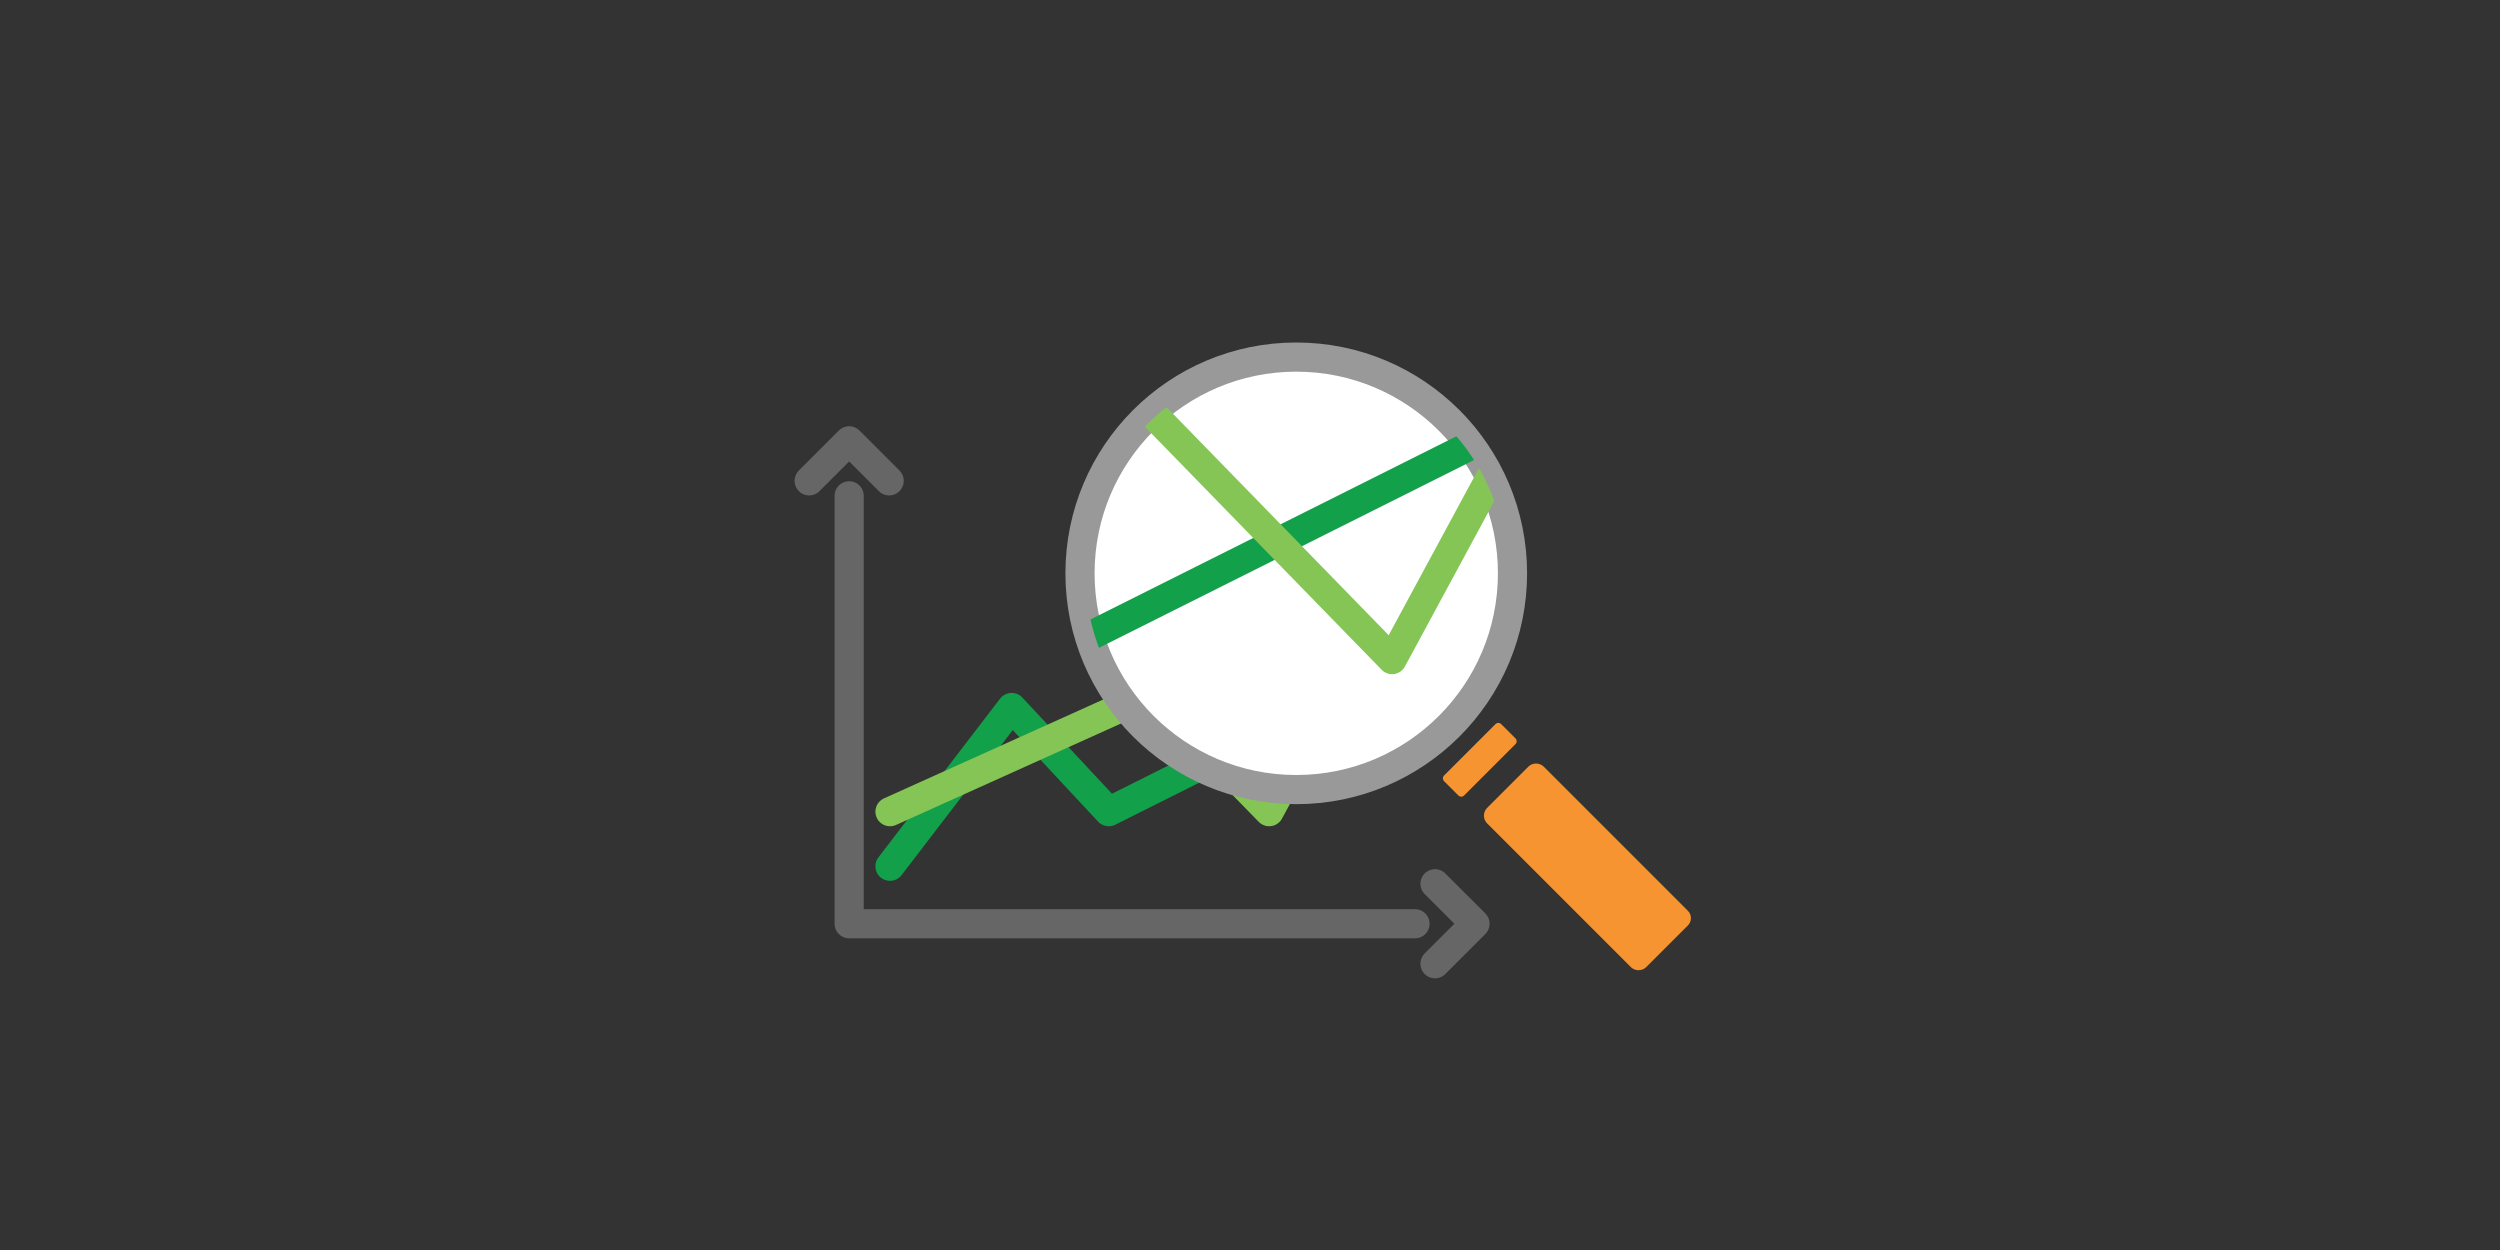 <?xml version="1.0" encoding="utf-8"?>
<!-- Generator: Adobe Illustrator 18.0.0, SVG Export Plug-In . SVG Version: 6.00 Build 0)  -->
<!DOCTYPE svg PUBLIC "-//W3C//DTD SVG 1.1//EN" "http://www.w3.org/Graphics/SVG/1.1/DTD/svg11.dtd">
<svg version="1.1" id="Layer_1" xmlns="http://www.w3.org/2000/svg" xmlns:xlink="http://www.w3.org/1999/xlink" x="0px" y="0px"
	 viewBox="0 0 600 300" enable-background="new 0 0 600 300" xml:space="preserve">
<rect x="0" y="0" width="600" height="300" fill="#333333" stroke="none"/>
<g>
	
		<polyline fill="none" stroke="#666666" stroke-width="7" stroke-linecap="round" stroke-linejoin="round" stroke-miterlimit="10" points="
		194.2,115.4 203.8,105.8 213.4,115.4 	"/>
	<g>
		
			<polyline fill="none" stroke="#666666" stroke-width="7" stroke-linecap="round" stroke-linejoin="round" stroke-miterlimit="10" points="
			339.6,221.7 203.8,221.7 203.8,119 		"/>
		
			<polyline fill="none" stroke="#13A04A" stroke-width="7" stroke-linecap="round" stroke-linejoin="round" stroke-miterlimit="10" points="
			213.6,207.9 242.8,169.8 266.1,194.8 335.4,160.1 		"/>
		
			<polyline fill="none" stroke="#85C555" stroke-width="7" stroke-linecap="round" stroke-linejoin="round" stroke-miterlimit="10" points="
			213.6,194.8 276.8,166.3 304.6,194.8 335.4,137.8 		"/>
		
			<polyline fill="none" stroke="#666666" stroke-width="7" stroke-linecap="round" stroke-linejoin="round" stroke-miterlimit="10" points="
			344.4,212.1 354,221.7 344.4,231.3 		"/>
		<g>
			<g>
				<g>
					
						<circle fill="#FFFFFF" stroke="#999999" stroke-width="7" stroke-linecap="round" stroke-linejoin="round" stroke-miterlimit="10" cx="311.1" cy="137.6" r="51.9"/>
					<path fill="#F79432" d="M363.7,178.6l-12.3,12.3c-0.4,0.4-1,0.4-1.4,0l-3.4-3.4c-0.4-0.4-0.4-1,0-1.4l12.3-12.3
						c0.4-0.4,1-0.4,1.4,0l3.4,3.4C364.1,177.6,364.1,178.2,363.7,178.6z"/>
					<path fill="#F79432" d="M405,222.2l-9.9,9.9c-1,1-2.7,1-3.7,0l-34.5-34.5c-1-1-1-2.7,0-3.7l9.9-9.9c1-1,2.7-1,3.7,0l34.5,34.5
						C406.1,219.5,406.1,221.2,405,222.2z"/>
				</g>
			</g>
			<g>
				<defs>
					<circle id="SVGID_5_" cx="311.1" cy="137.6" r="50.6"/>
				</defs>
				<clipPath id="SVGID_2_">
					<use xlink:href="#SVGID_5_"  overflow="visible"/>
				</clipPath>
				
					<polyline clip-path="url(#SVGID_2_)" fill="none" stroke="#13A04A" stroke-width="7" stroke-linecap="round" stroke-linejoin="round" stroke-miterlimit="10" points="
					135.9,186.9 199.6,104 250.3,158.3 401.1,82.8 				"/>
				
					<polyline clip-path="url(#SVGID_2_)" fill="none" stroke="#85C555" stroke-width="7" stroke-linecap="round" stroke-linejoin="round" stroke-miterlimit="10" points="
					135.9,158.3 273.7,96.3 334.1,158.3 401.1,34.3 				"/>
			</g>
		</g>
	</g>
</g>
</svg>
